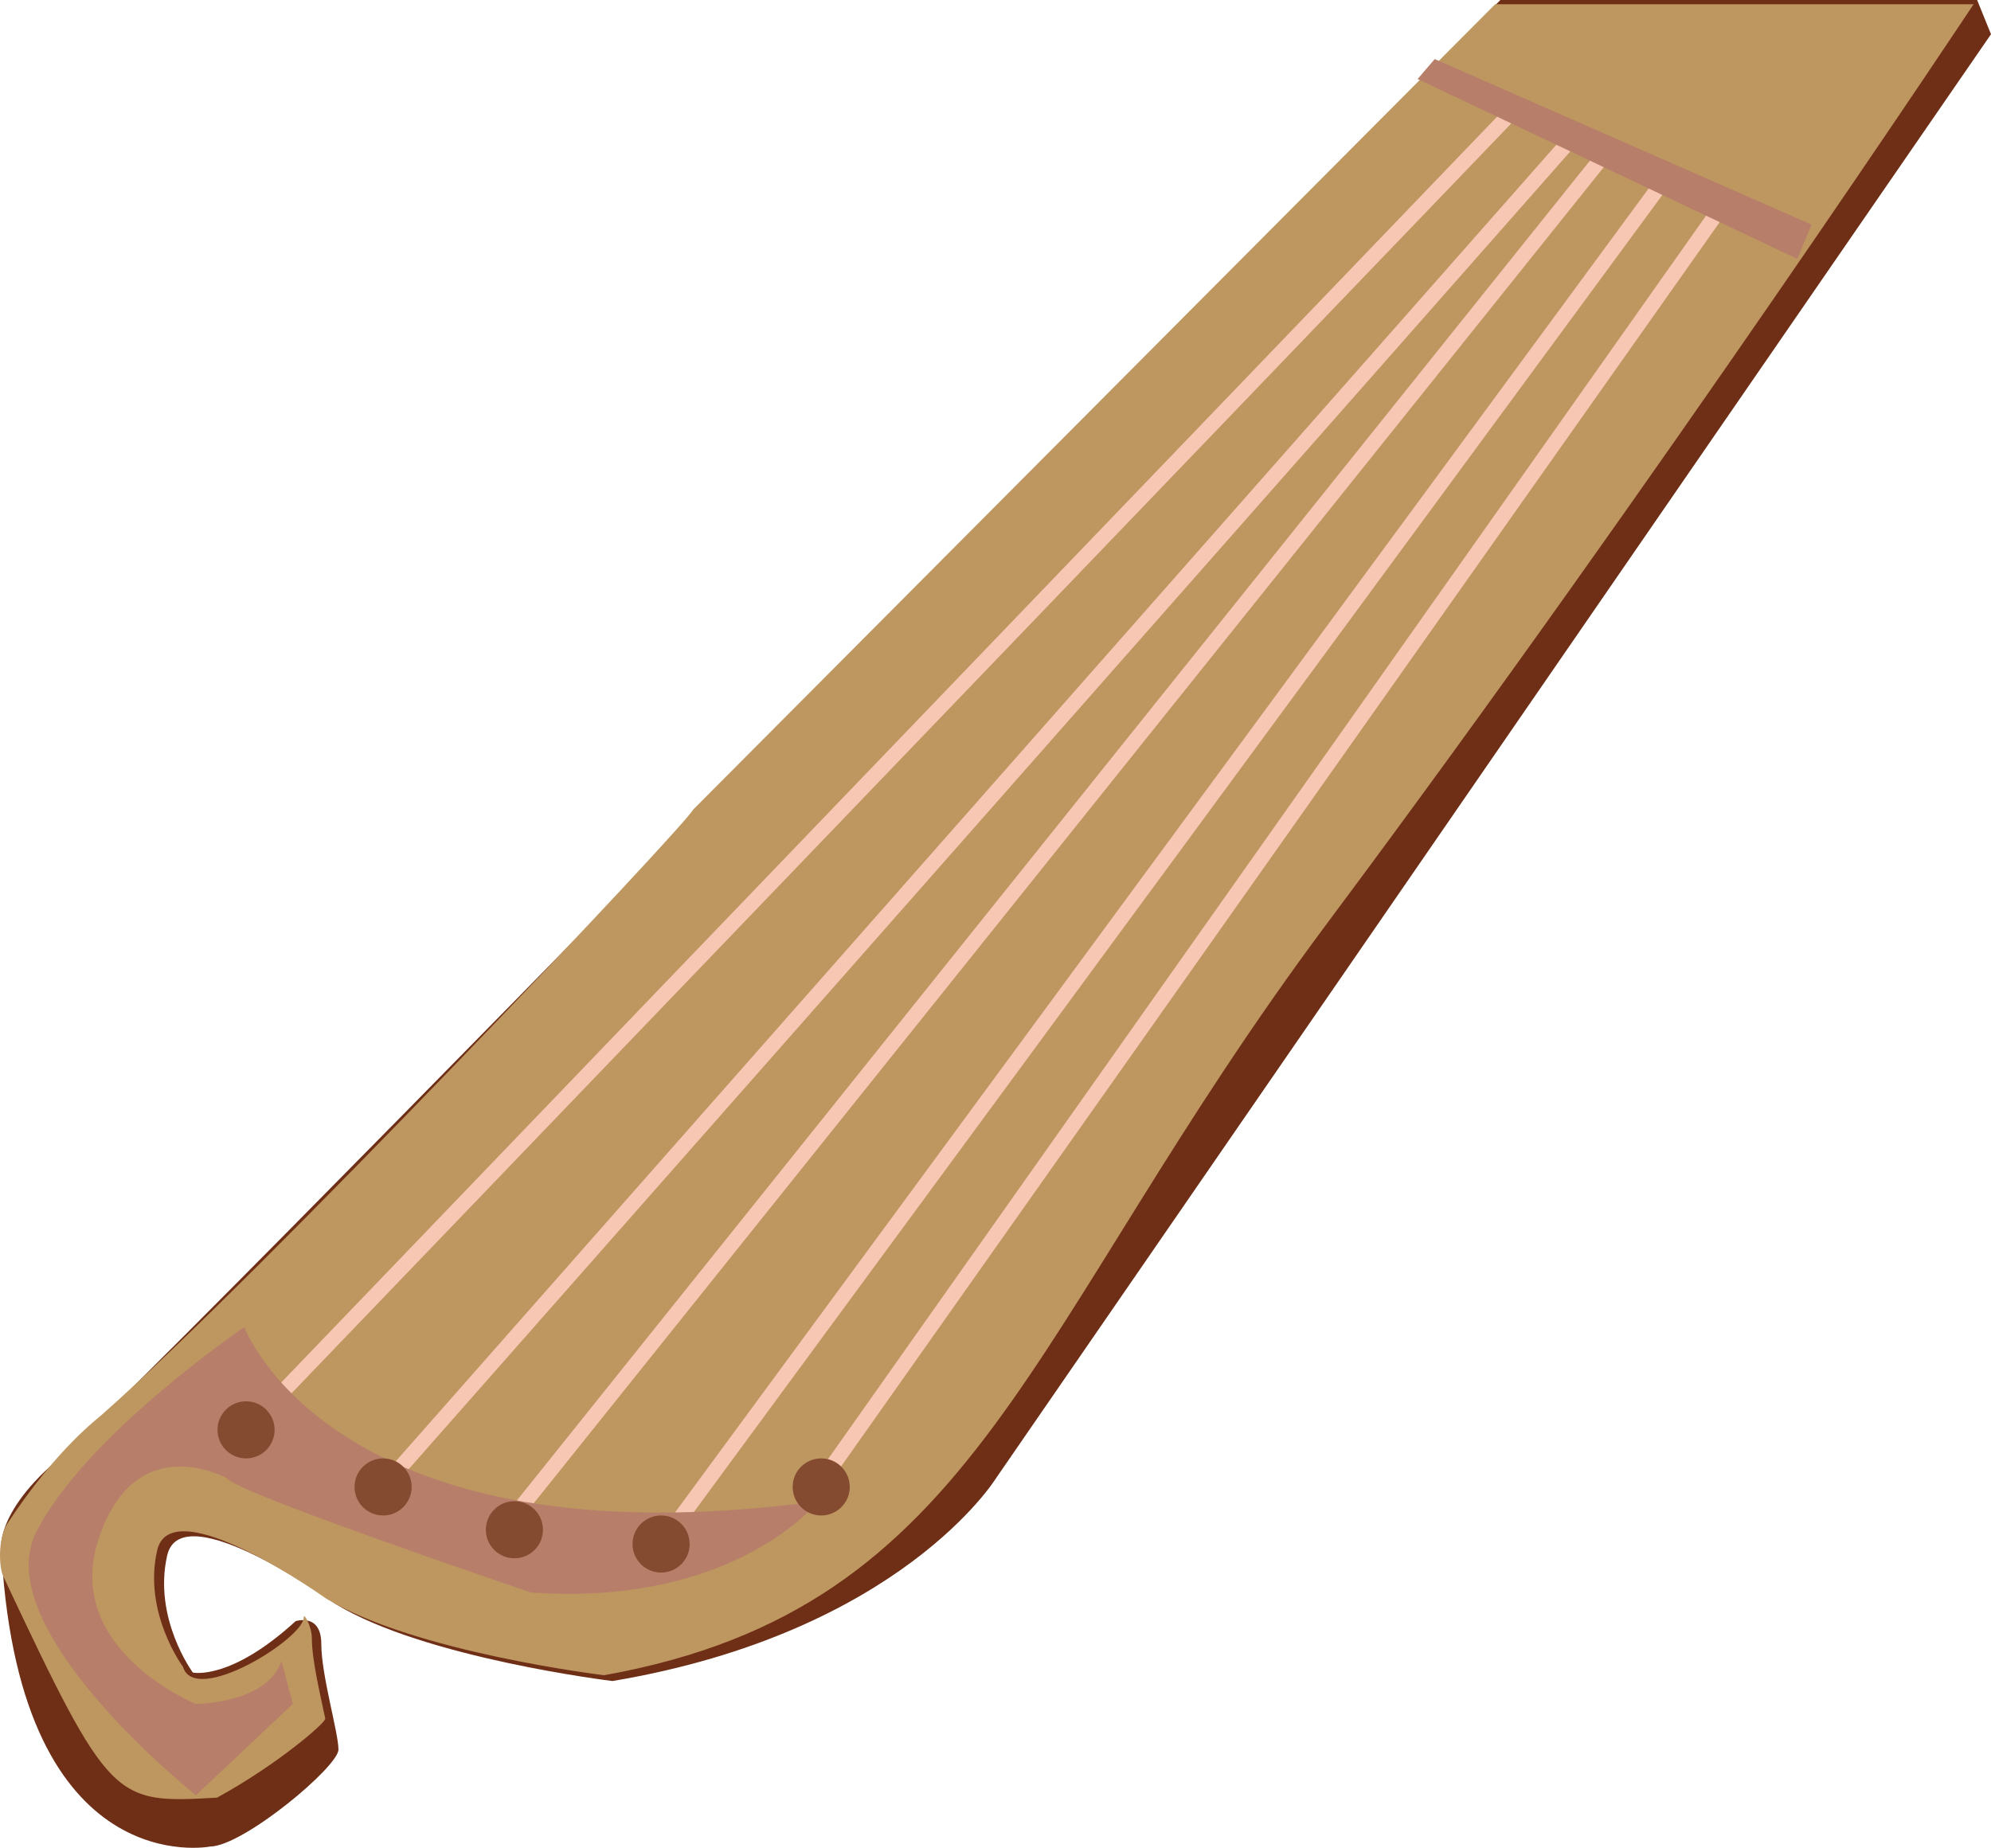<svg xmlns="http://www.w3.org/2000/svg" viewBox="0 0 534.21 495.91"><defs><style>.cls-1{fill:#6f2e16;}.cls-2{fill:#be9660;}.cls-3{fill:none;stroke:#f7c7b3;stroke-miterlimit:10;stroke-width:4px;}.cls-4{fill:#b77e69;}.cls-5{fill:#844b31;}</style></defs><title>guzheng</title><g id="Layer_2" data-name="Layer 2"><path class="cls-1" d="M56.36,495.57S5.8,505.53.44,417.45c0,0-3.06-10,14.56-25.28S188.1,217.53,188.1,217.53L402.57,0H530.49l3.72,9.19-267,387.58s-25.51,41.36-102.87,54.38c0,0-50.56-6.13-74.3-20.68,0,0-41.36-29.87-45.19-13s6.89,31.4,6.89,31.4,10,2.3,27.58-13.79c0,0,6.89-2.29,6.89,6.13s4.6,23.75,4.6,28.34S65.26,495.49,56.36,495.57Z"/><path class="cls-2" d="M2.16,408.61c5.09-7.73,14.05-19.93,25-28.78,43-37.89,158-159.67,158.75-162.48L401.17,1.14H529.54S445.1,128.51,356.24,247.59c-81.77,109.59-92.78,183.87-194.15,202,0,0-50.73-6.09-74.57-20.56,0,0-41.51-29.69-45.35-12.94s6.92,31.22,6.92,31.22c3.16,10.69,32.44-7.62,32.4-13.22,0-1.47,2.19,2.46,2.19,5.6,0,5.84,2.24,15,3.6,21.56.2,1-12.77,12.3-29.05,21.2C30.56,484,29.58,484.08.85,423-.2,420.77-.77,413.07,2.16,408.61Z"/><line class="cls-3" x1="464.49" y1="51.8" x2="219.34" y2="399.06"/><line class="cls-3" x1="448.96" y1="44.97" x2="177.38" y2="414.38"/><line class="cls-3" x1="433.21" y1="38.05" x2="138.02" y2="406.72"/><line class="cls-3" x1="420.95" y1="38.05" x2="102.79" y2="399.06"/><line class="cls-3" x1="408.44" y1="27.17" x2="66.02" y2="383.74"/><path class="cls-4" d="M65.55,356.17s23.74,64.34,154,46.72c0,0-22.22,28.34-77,24.51,0,0-79.28-26.8-81.58-30.63,0,0-24.51-13.79-34.46,16.08s26,44.43,26,44.43,19.15,0,23-11.49l3.06,11.49-26,24.51s-55.92-44.43-42.9-70.47S65.55,356.17,65.55,356.17Z"/><polygon class="cls-4" points="384.95 15.85 486.06 60.28 482.23 69.47 380.36 21.21 384.95 15.85"/><circle class="cls-5" cx="220.34" cy="399.06" r="7.66"/><circle class="cls-5" cx="177.38" cy="414.38" r="7.66"/><circle class="cls-5" cx="138.02" cy="410.55" r="7.66"/><circle class="cls-5" cx="102.79" cy="399.06" r="7.66"/><circle class="cls-5" cx="66.02" cy="383.74" r="7.66"/></g></svg>